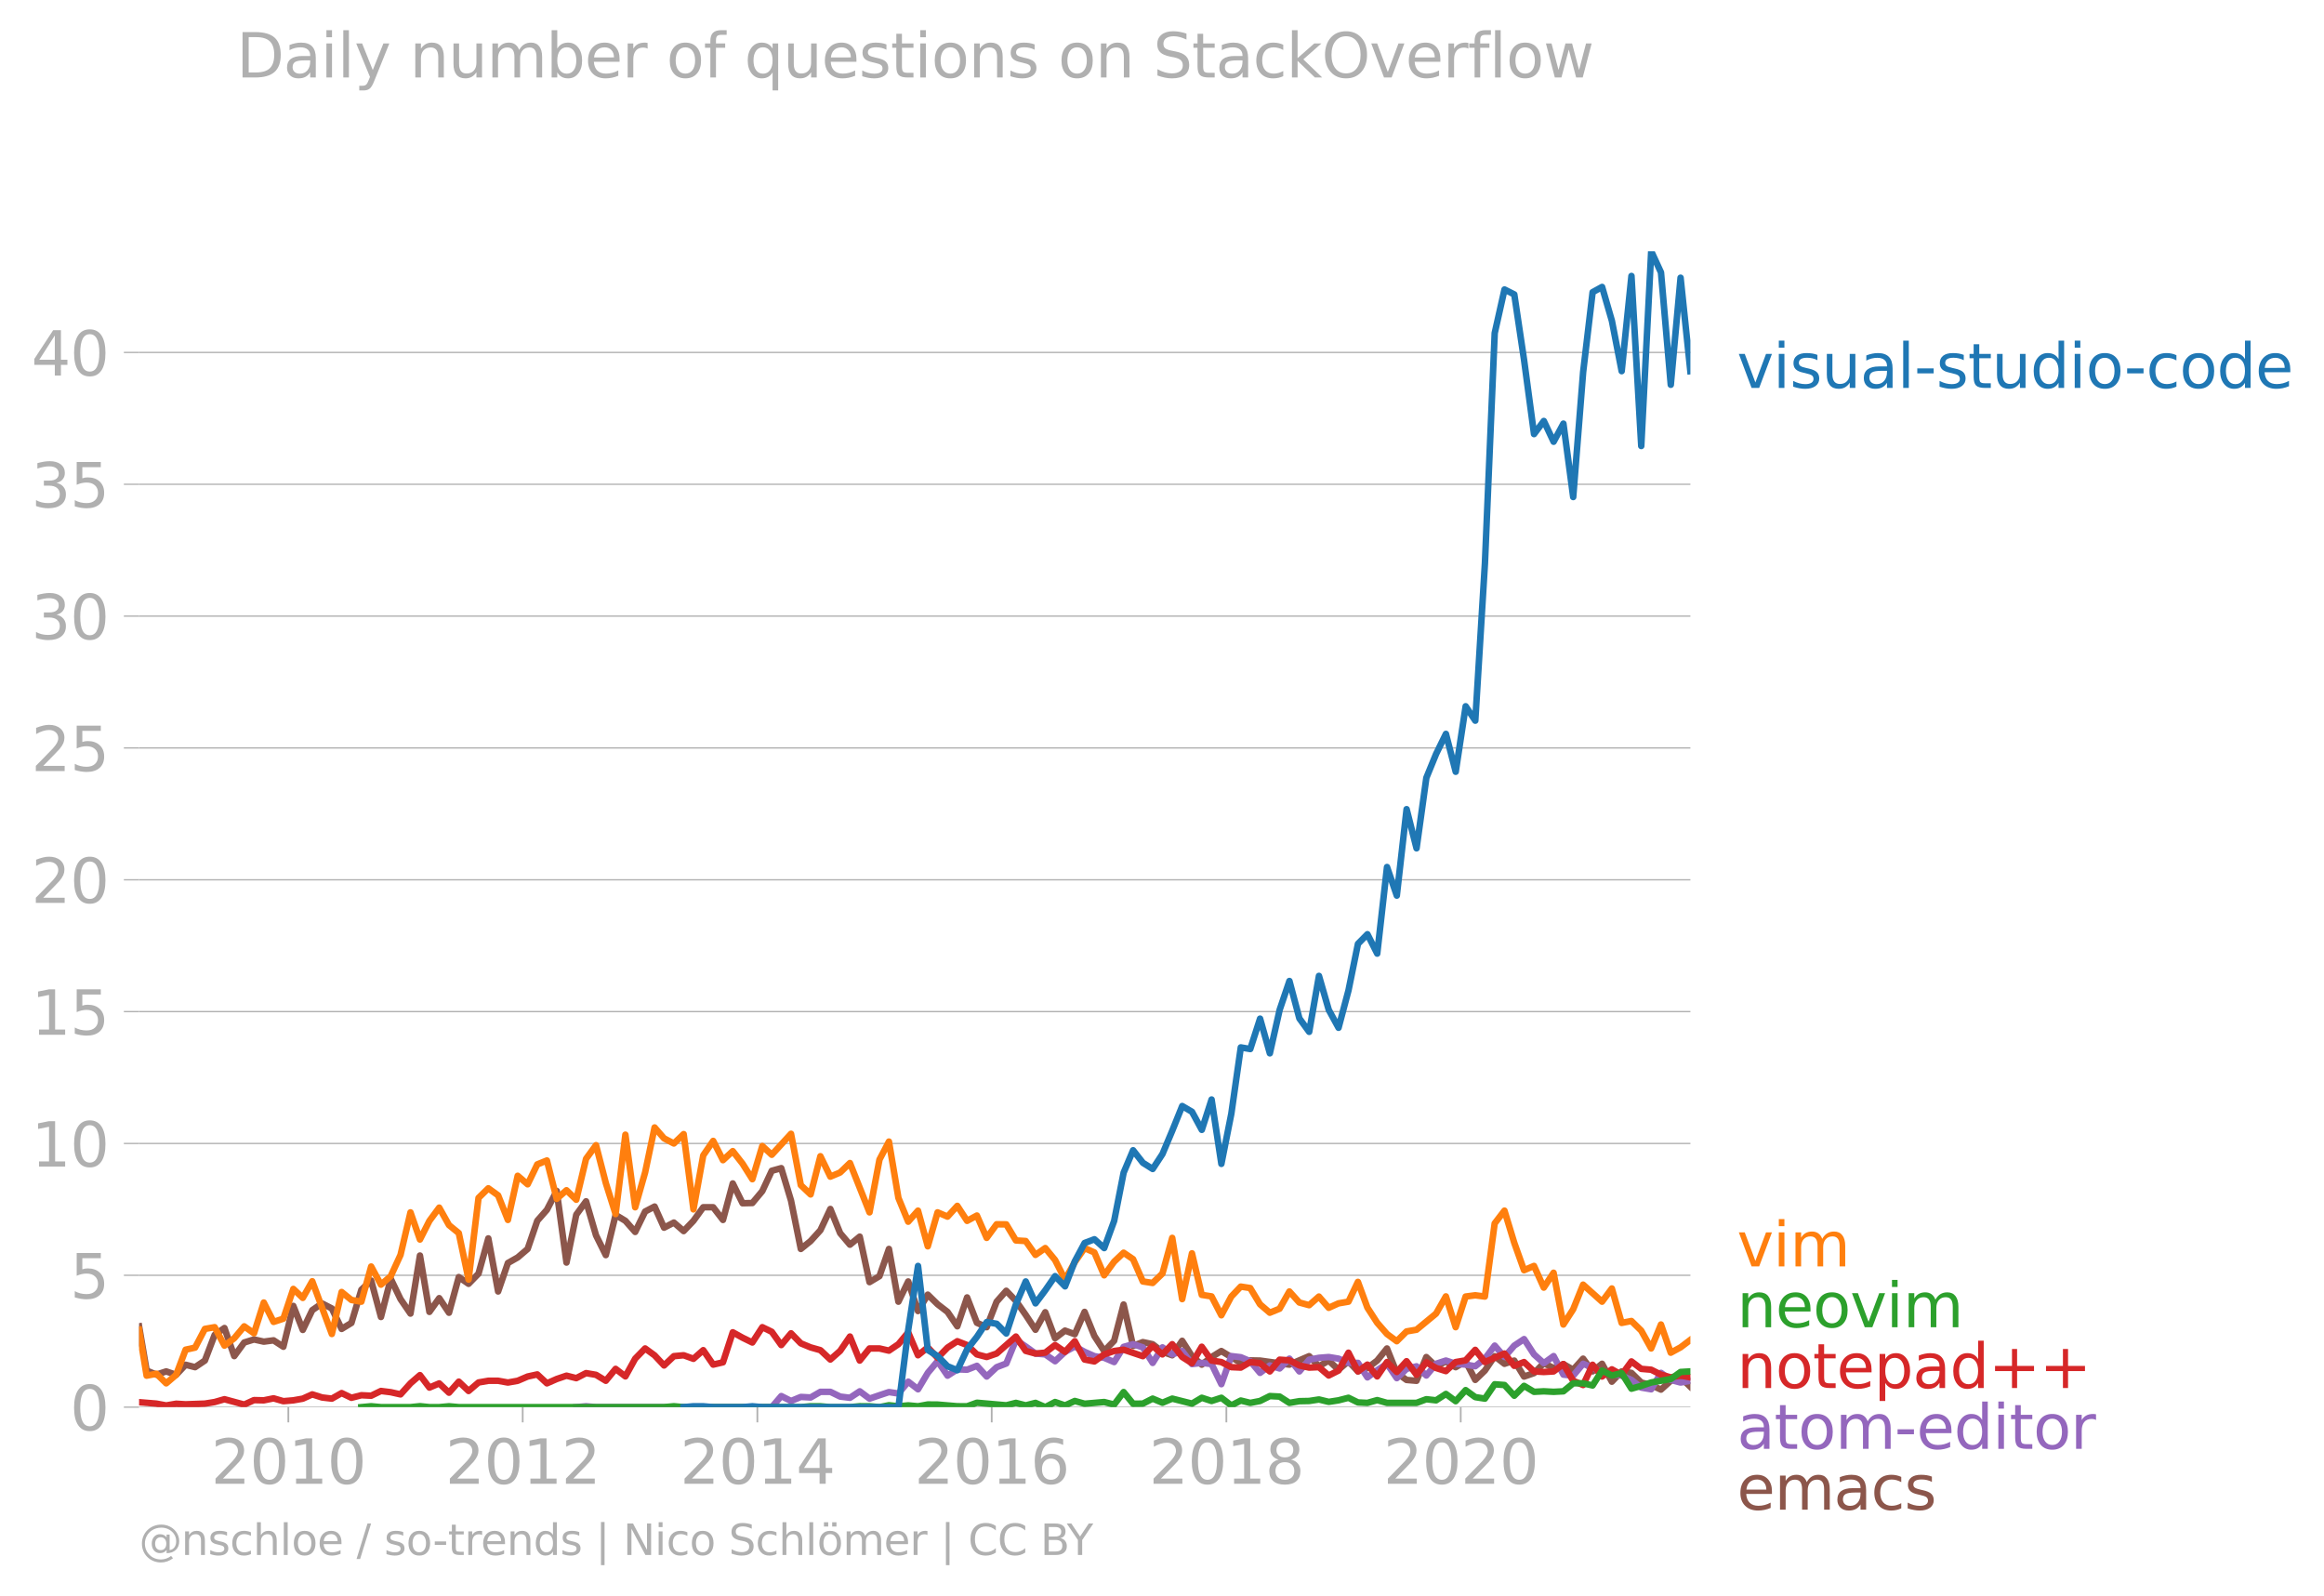 <svg xmlns:xlink="http://www.w3.org/1999/xlink" width="713.316" height="489.969" viewBox="0 0 534.987 367.477" xmlns="http://www.w3.org/2000/svg"><defs><style>*{stroke-linejoin:round;stroke-linecap:butt}</style></defs><g id="figure_1"><path d="M0 367.477h534.987V0H0v367.477z" style="fill:none" id="patch_1"/><g id="axes_1"><path d="M32.015 323.95h357.12V57.838H32.015V323.95z" style="fill:none" id="patch_2"/><g id="matplotlib.axis_1"><g id="xtick_1"><g id="line2d_1"><defs><path id="mbfe855dbad" d="M0 0v3.5" style="stroke:#b0b0b0;stroke-width:.4"/></defs><use xlink:href="#mbfe855dbad" x="66.378" y="323.95" style="fill:#b0b0b0;stroke:#b0b0b0;stroke-width:.4"/></g><g style="fill:#b0b0b0" transform="matrix(.14 0 0 -.14 48.563 341.588)" id="text_1"><defs><path id="DejaVuSans-32" d="M1228 531h2203V0H469v531q359 372 979 998 621 627 780 809 303 340 423 576 121 236 121 464 0 372-261 606-261 235-680 235-297 0-627-103-329-103-704-313v638q381 153 712 231 332 78 607 78 725 0 1156-363 431-362 431-968 0-288-108-546-107-257-392-607-78-91-497-524-418-433-1181-1211z" transform="scale(.016)"/><path id="DejaVuSans-30" d="M2034 4250q-487 0-733-480-245-479-245-1442 0-959 245-1439 246-480 733-480 491 0 736 480 246 480 246 1439 0 963-246 1442-245 480-736 480zm0 500q785 0 1199-621 414-620 414-1801 0-1178-414-1799Q2819-91 2034-91q-784 0-1198 620-414 621-414 1799 0 1181 414 1801 414 621 1198 621z" transform="scale(.016)"/><path id="DejaVuSans-31" d="M794 531h1031v3560L703 3866v575l1116 225h631V531h1031V0H794v531z" transform="scale(.016)"/></defs><use xlink:href="#DejaVuSans-32"/><use xlink:href="#DejaVuSans-30" x="63.623"/><use xlink:href="#DejaVuSans-31" x="127.246"/><use xlink:href="#DejaVuSans-30" x="190.869"/></g></g><g id="xtick_2"><use xlink:href="#mbfe855dbad" x="120.325" y="323.95" style="fill:#b0b0b0;stroke:#b0b0b0;stroke-width:.4" id="line2d_2"/><g style="fill:#b0b0b0" transform="matrix(.14 0 0 -.14 102.51 341.588)" id="text_2"><use xlink:href="#DejaVuSans-32"/><use xlink:href="#DejaVuSans-30" x="63.623"/><use xlink:href="#DejaVuSans-31" x="127.246"/><use xlink:href="#DejaVuSans-32" x="190.869"/></g></g><g id="xtick_3"><use xlink:href="#mbfe855dbad" x="174.346" y="323.95" style="fill:#b0b0b0;stroke:#b0b0b0;stroke-width:.4" id="line2d_3"/><g style="fill:#b0b0b0" transform="matrix(.14 0 0 -.14 156.53 341.588)" id="text_3"><defs><path id="DejaVuSans-34" d="M2419 4116 825 1625h1594v2491zm-166 550h794V1625h666v-525h-666V0h-628v1100H313v609l1940 2957z" transform="scale(.016)"/></defs><use xlink:href="#DejaVuSans-32"/><use xlink:href="#DejaVuSans-30" x="63.623"/><use xlink:href="#DejaVuSans-31" x="127.246"/><use xlink:href="#DejaVuSans-34" x="190.869"/></g></g><g id="xtick_4"><use xlink:href="#mbfe855dbad" x="228.292" y="323.95" style="fill:#b0b0b0;stroke:#b0b0b0;stroke-width:.4" id="line2d_4"/><g style="fill:#b0b0b0" transform="matrix(.14 0 0 -.14 210.477 341.588)" id="text_4"><defs><path id="DejaVuSans-36" d="M2113 2584q-425 0-674-291-248-290-248-796 0-503 248-796 249-292 674-292t673 292q248 293 248 796 0 506-248 796-248 291-673 291zm1253 1979v-575q-238 112-480 171-242 60-480 60-625 0-955-422-329-422-376-1275 184 272 462 417 279 145 613 145 703 0 1111-427 408-426 408-1160 0-719-425-1154Q2819-91 2113-91q-810 0-1238 620-428 621-428 1799 0 1106 525 1764t1409 658q238 0 480-47t505-140z" transform="scale(.016)"/></defs><use xlink:href="#DejaVuSans-32"/><use xlink:href="#DejaVuSans-30" x="63.623"/><use xlink:href="#DejaVuSans-31" x="127.246"/><use xlink:href="#DejaVuSans-36" x="190.869"/></g></g><g id="xtick_5"><use xlink:href="#mbfe855dbad" x="282.313" y="323.95" style="fill:#b0b0b0;stroke:#b0b0b0;stroke-width:.4" id="line2d_5"/><g style="fill:#b0b0b0" transform="matrix(.14 0 0 -.14 264.498 341.588)" id="text_5"><defs><path id="DejaVuSans-38" d="M2034 2216q-450 0-708-241-257-241-257-662 0-422 257-663 258-241 708-241t709 242q260 243 260 662 0 421-258 662-257 241-711 241zm-631 268q-406 100-633 378-226 279-226 679 0 559 398 884 399 325 1092 325 697 0 1094-325t397-884q0-400-227-679-226-278-629-378 456-106 710-416 255-309 255-755 0-679-414-1042Q2806-91 2034-91q-771 0-1186 362-414 363-414 1042 0 446 256 755 257 310 713 416zm-231 997q0-362 226-565 227-203 636-203 407 0 636 203 230 203 230 565 0 363-230 566-229 203-636 203-409 0-636-203-226-203-226-566z" transform="scale(.016)"/></defs><use xlink:href="#DejaVuSans-32"/><use xlink:href="#DejaVuSans-30" x="63.623"/><use xlink:href="#DejaVuSans-31" x="127.246"/><use xlink:href="#DejaVuSans-38" x="190.869"/></g></g><g id="xtick_6"><use xlink:href="#mbfe855dbad" x="336.26" y="323.95" style="fill:#b0b0b0;stroke:#b0b0b0;stroke-width:.4" id="line2d_6"/><g style="fill:#b0b0b0" transform="matrix(.14 0 0 -.14 318.445 341.588)" id="text_6"><use xlink:href="#DejaVuSans-32"/><use xlink:href="#DejaVuSans-30" x="63.623"/><use xlink:href="#DejaVuSans-32" x="127.246"/><use xlink:href="#DejaVuSans-30" x="190.869"/></g></g></g><g id="matplotlib.axis_2"><g id="ytick_1"><path d="M32.015 323.95h357.12" clip-path="url(#p78118df58e)" style="fill:none;stroke:#b0b0b0;stroke-width:.3;stroke-linecap:square" id="line2d_7"/><g id="line2d_8"><defs><path id="m56c7a5911e" d="M0 0h-3.5" style="stroke:#b0b0b0;stroke-width:.3"/></defs><use xlink:href="#m56c7a5911e" x="32.015" y="323.95" style="fill:#b0b0b0;stroke:#b0b0b0;stroke-width:.3"/></g><use xlink:href="#DejaVuSans-30" style="fill:#b0b0b0" transform="matrix(.14 0 0 -.14 16.108 329.269)" id="text_7"/></g><g id="ytick_2"><path d="M32.015 293.599h357.12" clip-path="url(#p78118df58e)" style="fill:none;stroke:#b0b0b0;stroke-width:.3;stroke-linecap:square" id="line2d_9"/><use xlink:href="#m56c7a5911e" x="32.015" y="293.599" style="fill:#b0b0b0;stroke:#b0b0b0;stroke-width:.3" id="line2d_10"/><g style="fill:#b0b0b0" transform="matrix(.14 0 0 -.14 16.108 298.917)" id="text_8"><defs><path id="DejaVuSans-35" d="M691 4666h2478v-532H1269V2991q137 47 274 70 138 23 276 23 781 0 1237-428 457-428 457-1159 0-753-469-1171Q2575-91 1722-91q-294 0-599 50Q819 9 494 109v635q281-153 581-228t634-75q541 0 856 284 316 284 316 772 0 487-316 771-315 285-856 285-253 0-505-56-251-56-513-175v2344z" transform="scale(.016)"/></defs><use xlink:href="#DejaVuSans-35"/></g></g><g id="ytick_3"><path d="M32.015 263.247h357.12" clip-path="url(#p78118df58e)" style="fill:none;stroke:#b0b0b0;stroke-width:.3;stroke-linecap:square" id="line2d_11"/><use xlink:href="#m56c7a5911e" x="32.015" y="263.247" style="fill:#b0b0b0;stroke:#b0b0b0;stroke-width:.3" id="line2d_12"/><g style="fill:#b0b0b0" transform="matrix(.14 0 0 -.14 7.2 268.566)" id="text_9"><use xlink:href="#DejaVuSans-31"/><use xlink:href="#DejaVuSans-30" x="63.623"/></g></g><g id="ytick_4"><path d="M32.015 232.896h357.12" clip-path="url(#p78118df58e)" style="fill:none;stroke:#b0b0b0;stroke-width:.3;stroke-linecap:square" id="line2d_13"/><use xlink:href="#m56c7a5911e" x="32.015" y="232.896" style="fill:#b0b0b0;stroke:#b0b0b0;stroke-width:.3" id="line2d_14"/><g style="fill:#b0b0b0" transform="matrix(.14 0 0 -.14 7.2 238.215)" id="text_10"><use xlink:href="#DejaVuSans-31"/><use xlink:href="#DejaVuSans-35" x="63.623"/></g></g><g id="ytick_5"><path d="M32.015 202.545h357.12" clip-path="url(#p78118df58e)" style="fill:none;stroke:#b0b0b0;stroke-width:.3;stroke-linecap:square" id="line2d_15"/><use xlink:href="#m56c7a5911e" x="32.015" y="202.545" style="fill:#b0b0b0;stroke:#b0b0b0;stroke-width:.3" id="line2d_16"/><g style="fill:#b0b0b0" transform="matrix(.14 0 0 -.14 7.2 207.864)" id="text_11"><use xlink:href="#DejaVuSans-32"/><use xlink:href="#DejaVuSans-30" x="63.623"/></g></g><g id="ytick_6"><path d="M32.015 172.194h357.12" clip-path="url(#p78118df58e)" style="fill:none;stroke:#b0b0b0;stroke-width:.3;stroke-linecap:square" id="line2d_17"/><use xlink:href="#m56c7a5911e" x="32.015" y="172.194" style="fill:#b0b0b0;stroke:#b0b0b0;stroke-width:.3" id="line2d_18"/><g style="fill:#b0b0b0" transform="matrix(.14 0 0 -.14 7.2 177.512)" id="text_12"><use xlink:href="#DejaVuSans-32"/><use xlink:href="#DejaVuSans-35" x="63.623"/></g></g><g id="ytick_7"><path d="M32.015 141.842h357.12" clip-path="url(#p78118df58e)" style="fill:none;stroke:#b0b0b0;stroke-width:.3;stroke-linecap:square" id="line2d_19"/><use xlink:href="#m56c7a5911e" x="32.015" y="141.842" style="fill:#b0b0b0;stroke:#b0b0b0;stroke-width:.3" id="line2d_20"/><g style="fill:#b0b0b0" transform="matrix(.14 0 0 -.14 7.2 147.161)" id="text_13"><defs><path id="DejaVuSans-33" d="M2597 2516q453-97 707-404 255-306 255-756 0-690-475-1069Q2609-91 1734-91q-293 0-604 58T488 141v609q262-153 574-231 313-78 654-78 593 0 904 234t311 681q0 413-289 645-289 233-804 233h-544v519h569q465 0 712 186t247 536q0 359-255 551-254 193-729 193-260 0-557-57-297-56-653-174v562q360 100 674 150t592 50q719 0 1137-327 419-326 419-882 0-388-222-655t-631-370z" transform="scale(.016)"/></defs><use xlink:href="#DejaVuSans-33"/><use xlink:href="#DejaVuSans-30" x="63.623"/></g></g><g id="ytick_8"><path d="M32.015 111.491h357.12" clip-path="url(#p78118df58e)" style="fill:none;stroke:#b0b0b0;stroke-width:.3;stroke-linecap:square" id="line2d_21"/><use xlink:href="#m56c7a5911e" x="32.015" y="111.491" style="fill:#b0b0b0;stroke:#b0b0b0;stroke-width:.3" id="line2d_22"/><g style="fill:#b0b0b0" transform="matrix(.14 0 0 -.14 7.2 116.81)" id="text_14"><use xlink:href="#DejaVuSans-33"/><use xlink:href="#DejaVuSans-35" x="63.623"/></g></g><g id="ytick_9"><path d="M32.015 81.14h357.12" clip-path="url(#p78118df58e)" style="fill:none;stroke:#b0b0b0;stroke-width:.3;stroke-linecap:square" id="line2d_23"/><use xlink:href="#m56c7a5911e" x="32.015" y="81.14" style="fill:#b0b0b0;stroke:#b0b0b0;stroke-width:.3" id="line2d_24"/><g style="fill:#b0b0b0" transform="matrix(.14 0 0 -.14 7.2 86.459)" id="text_15"><use xlink:href="#DejaVuSans-34"/><use xlink:href="#DejaVuSans-30" x="63.623"/></g></g></g><path d="m32.015 305.36 1.737 10.17 2.254.933 2.254-.737 2.29.783 2.18-2.315 2.18.553 2.254-1.521 2.254-5.92 2.254-1.567 2.254 6.462 2.291-3.133 2.254-.698 2.254.502 2.254-.3 2.254 1.475 2.29-9.4 2.18 5.526 2.18-4.546 2.255-1.554 2.254 1.162 2.254 4.706 2.254-1.377 2.29-7.637 2.254-2.114 2.254 8.38 2.254-8.785 2.254 4.673 2.291 3.33 2.18-13.365 2.18 12.973 2.254-3.16 2.254 3.355 2.254-8.21 2.254 1.553 2.29-2.35 2.255-8.107 2.254 12.219 2.254-6.553 2.254-1.28 2.29-1.958 2.218-6.489 2.216-2.518 2.254-4.347 2.254 16.487 2.254-11.024 2.254-3.074 2.291 7.832 2.254 4.55 2.254-9.25 2.254 1.358 2.254 2.559 2.29-4.7 2.18-1.14 2.18 4.86 2.255-1.174 2.254 1.958 2.254-2.363 2.254-3.12h2.29l2.254 2.918 2.254-8.4 2.254 4.556 2.254-.053 2.291-2.741 2.18-4.679 2.18-.608 2.254 7.474 2.254 11.128 2.254-1.82 2.254-2.488 2.29-4.895 2.255 5.561 2.254 2.663 2.254-1.853 2.254 10.47 2.29-1.372 2.18-6.266 2.18 12.14 2.255-4.653 2.253 6.808 2.254-3.773 2.254 2.206 2.291 1.763 2.254 3.315 2.254-6.644 2.254 5.835 2.254 1.018 2.29-5.874 2.218-2.512 2.217 2.316 2.254 3.23 2.254 3.428 2.254-4.034 2.254 5.992 2.29-1.762 2.254.828 2.254-5.136 2.254 5.541 2.254 3.466 2.291-2.35 2.18-8.357 2.18 9.532 2.254-.874 2.254.483 2.254 1.742 2.254.803 2.29-3.329 2.255 3.538 2.254 1.945 2.254-1.743 2.254-1.39 4.47 2.734 2.18-.58 2.255.046 6.761.933 4.545-1.945 2.254 2.337 2.254-1.325 2.254 2.108 2.29-1.958 2.18 2.336 2.181-.77 2.254-1.716 2.254-2.787 2.254 5.62 2.254 1.625 2.29.196 2.255-5.464 2.253 2.135 2.254-1.123 2.254 1.319 2.291-1.371 2.217 4.294 2.217-2.14 2.254-3.316 2.254 1.75 2.254-.738 2.254 3.674 2.29-.783 2.255-2.284 2.254 1.11 2.254-.908 2.254 1.299 2.29-2.546 2.18 2.924 2.18-1.749 2.255 4.119 2.253-2.356 2.254.332 2.254 2.213 2.291.588 2.254 1.044 2.254-2.023 2.254-.81 2.254 2.18h0" clip-path="url(#p78118df58e)" style="fill:none;stroke:#8c564b;stroke-width:1.5;stroke-linecap:square" id="line2d_25"/><path d="m132.666 323.95 2.254-.196 2.291.196h40.46l2.18-2.546 2.254 1.13 2.254-.934 2.254.124 2.254-1.299h2.29l2.255 1.097 2.254.274 2.254-1.488 2.254 1.684 2.29-.784 2.18-.727 2.18.336 2.255-2.735 2.253 1.756 2.254-3.78 2.254-2.682 2.291 3.329 2.254-1.456 2.254.085 2.254-.894 2.254 2.46 2.29-2.153 2.218-.845 2.217-5.422 2.254 1.508 2.254 1.625 2.254.196 2.254 1.567 2.29-2.154 2.254-1.234 2.254 1.234 2.254.992 2.254.379 2.291.979 2.18-3.497 2.18-.615 2.254.73 2.254 3.577 2.254-3.576 2.254 1.618 2.29-.783 2.255 3.01 2.254-.269 2.254.268 2.254 4.628 2.29-6.462 2.18.259 2.18.916 2.255 2.682 2.253-1.703 2.254.692 2.254-2.259 2.291 2.938 2.254-2.703 2.254-.43 2.254-.177 2.254.372 2.29.98 2.18-.008 2.181 3.336 2.254-1.645 2.254-1.488 2.254 3.31 2.254-2.135 2.29-.587 2.255 2.115 2.253-2.703 2.254-.737 2.254.737 2.291.196 2.217.371 2.217-1.742 2.254-3.002 2.254 2.61 2.254-2.61 2.254-1.501 2.29 3.524 2.255 2.024 2.254-1.632 2.254 4.262 2.254.242 2.29-2.742 2.18.881 2.18 1.273 2.255.144 2.253.444 2.254.972 2.254 1.77 2.291.39 2.254-3.779 2.254 1.626 2.254.6 2.254-.404" clip-path="url(#p78118df58e)" style="fill:none;stroke:#9467bd;stroke-width:1.5;stroke-linecap:square" id="line2d_26"/><path d="m32.015 322.812 3.99.328 2.255.418 2.29-.391 2.18.132 4.434-.159 2.254-.365 2.254-.646 4.545 1.233 2.254-1.03 2.254.051 2.254-.457 2.254.653 2.29-.196 2.18-.384 2.18-.986 2.255.711 2.254.268 2.254-1.28 2.254 1.084 2.29-.588 2.254.111 2.254-1.09 2.254.281 2.254.503 2.291-2.546 2.18-1.888 2.18 2.867 2.254-.96 2.254 2.135 2.254-2.54 2.254 2.148 2.29-1.958 2.255-.391h2.254l2.254.404 2.254-.404 2.29-.98 2.218-.486 2.216 2.053 2.254-.992 2.254-.77 2.254.568 2.254-1.156 2.291.392 2.254 1.37 2.254-2.74 2.254 1.729 2.254-4.08 2.29-2.35 2.18 1.588 2.18 2.329 2.255-2.141 2.254-.209 2.254.816 2.254-1.99 2.29 3.328 2.254-.529 2.254-6.912 2.254 1.247 2.254 1.103 2.291-3.525 2.18 1.063 2.18 3.05 2.254-2.703 2.254 2.31 2.254.928 2.254.64 2.29 2.153 2.255-1.984 2.254-3.303 2.254 5.529 2.254-2.787h2.29l2.18.503 2.18-1.482 2.255-2.71 2.253 5.255 2.254-1.814 2.254 2.402 2.291-2.35 2.254-1.469 2.254.881 2.254 2.154 2.254.588 2.29-.784 4.435-3.916 2.254 3.303 2.254.613 2.254-.208 2.254-1.75 2.29 1.567 2.254-2.448 2.254 4.21 2.254.444 2.254-1.619 2.291-.783 2.18-.3 4.434 1.488 2.254-2.363 2.254 1.958 2.254-2.35 2.29 2.938 2.255 1.436 2.254-3.786 2.254 3.179 2.254.346 2.29 1.175 2.18.097 2.18-1.272 2.255.26 2.253 1.894 2.254-2.703 2.254.157 2.291 1.175 2.254.49 2.254-.098 2.254 1.919 2.254-1.136 2.29-4.112 2.18 4.294 2.181-1.553 2.254 2.709 2.254-3.296 2.254 2.284 2.254-2.48 2.29 3.133 2.255-2.879 2.253 1.312 2.254.712 2.254-2.082 2.291-.392 2.217-2.417 2.217 2.809 4.508-1.959 2.254 2.827 2.254-.868 2.29 2.154 2.255.13 2.254-.13 2.254-1.69 2.254 3.844 2.29.979 2.18-4.665 2.18 2.706 2.255-1.65 2.253 1.259 2.254-3.081 2.254 1.71 2.291.196 2.254 1.13 2.254.632 2.254-.43 2.254.43h0" clip-path="url(#p78118df58e)" style="fill:none;stroke:#d62728;stroke-width:1.5;stroke-linecap:square" id="line2d_27"/><g style="fill:#1f77b4" transform="matrix(.14 0 0 -.14 399.849 89.31)" id="text_16"><defs><path id="DejaVuSans-76" d="M191 3500h609L1894 563l1094 2937h609L2284 0h-781L191 3500z" transform="scale(.016)"/><path id="DejaVuSans-69" d="M603 3500h575V0H603v3500zm0 1363h575v-729H603v729z" transform="scale(.016)"/><path id="DejaVuSans-73" d="M2834 3397v-544q-243 125-506 187-262 63-544 63-428 0-642-131t-214-394q0-200 153-314t616-217l197-44q612-131 870-370t258-667q0-488-386-773Q2250-91 1575-91q-281 0-586 55T347 128v594q319-166 628-249 309-82 613-82 406 0 624 139 219 139 219 392 0 234-158 359-157 125-692 241l-200 47q-534 112-772 345-237 233-237 639 0 494 350 762 350 269 994 269 318 0 599-47 282-46 519-140z" transform="scale(.016)"/><path id="DejaVuSans-75" d="M544 1381v2119h575V1403q0-497 193-746 194-248 582-248 465 0 735 297 271 297 271 810v1984h575V0h-575v538q-209-319-486-474-276-155-642-155-603 0-916 375-312 375-312 1097zm1447 2203z" transform="scale(.016)"/><path id="DejaVuSans-61" d="M2194 1759q-697 0-966-159t-269-544q0-306 202-486 202-179 548-179 479 0 768 339t289 901v128h-572zm1147 238V0h-575v531q-197-318-491-470T1556-91q-537 0-855 302-317 302-317 808 0 590 395 890 396 300 1180 300h807v57q0 397-261 614t-733 217q-300 0-585-72-284-72-546-216v532q315 122 612 182 297 61 578 61 760 0 1135-394 375-393 375-1193z" transform="scale(.016)"/><path id="DejaVuSans-6c" d="M603 4863h575V0H603v4863z" transform="scale(.016)"/><path id="DejaVuSans-2d" d="M313 2009h1684v-512H313v512z" transform="scale(.016)"/><path id="DejaVuSans-74" d="M1172 4494v-994h1184v-447H1172V1153q0-428 117-550t477-122h590V0h-590q-666 0-919 248-253 249-253 905v1900H172v447h422v994h578z" transform="scale(.016)"/><path id="DejaVuSans-64" d="M2906 2969v1894h575V0h-575v525q-181-312-458-464-276-152-664-152-634 0-1033 506-398 507-398 1332t398 1331q399 506 1033 506 388 0 664-152 277-151 458-463zM947 1747q0-634 261-995t717-361q456 0 718 361 263 361 263 995t-263 995q-262 361-718 361t-717-361q-261-361-261-995z" transform="scale(.016)"/><path id="DejaVuSans-6f" d="M1959 3097q-462 0-731-361t-269-989q0-628 267-989 268-361 733-361 460 0 728 362 269 363 269 988 0 622-269 986-268 364-728 364zm0 487q750 0 1178-488 429-487 429-1349 0-859-429-1349Q2709-91 1959-91q-753 0-1180 489-426 490-426 1349 0 862 426 1349 427 488 1180 488z" transform="scale(.016)"/><path id="DejaVuSans-63" d="M3122 3366v-538q-244 135-489 202t-495 67q-560 0-870-355-309-354-309-995t309-996q310-354 870-354 250 0 495 67t489 202V134Q2881 22 2623-34q-257-57-548-57-791 0-1257 497-465 497-465 1341 0 856 470 1346 471 491 1290 491 265 0 518-55 253-54 491-163z" transform="scale(.016)"/><path id="DejaVuSans-65" d="M3597 1894v-281H953q38-594 358-905t892-311q331 0 642 81t618 244V178Q3153 47 2828-22t-659-69q-838 0-1327 487-489 488-489 1320 0 859 464 1363 464 505 1252 505 706 0 1117-455 411-454 411-1235zm-575 169q-6 471-264 752-258 282-683 282-481 0-770-272t-333-766l2050 4z" transform="scale(.016)"/></defs><use xlink:href="#DejaVuSans-76"/><use xlink:href="#DejaVuSans-69" x="59.18"/><use xlink:href="#DejaVuSans-73" x="86.963"/><use xlink:href="#DejaVuSans-75" x="139.063"/><use xlink:href="#DejaVuSans-61" x="202.441"/><use xlink:href="#DejaVuSans-6c" x="263.721"/><use xlink:href="#DejaVuSans-2d" x="291.504"/><use xlink:href="#DejaVuSans-73" x="327.588"/><use xlink:href="#DejaVuSans-74" x="379.688"/><use xlink:href="#DejaVuSans-75" x="418.896"/><use xlink:href="#DejaVuSans-64" x="482.275"/><use xlink:href="#DejaVuSans-69" x="545.752"/><use xlink:href="#DejaVuSans-6f" x="573.535"/><use xlink:href="#DejaVuSans-2d" x="636.592"/><use xlink:href="#DejaVuSans-63" x="672.676"/><use xlink:href="#DejaVuSans-6f" x="727.656"/><use xlink:href="#DejaVuSans-64" x="788.838"/><use xlink:href="#DejaVuSans-65" x="852.314"/></g><g style="fill:#ff7f0e" transform="matrix(.14 0 0 -.14 399.849 291.55)" id="text_17"><defs><path id="DejaVuSans-6d" d="M3328 2828q216 388 516 572t706 184q547 0 844-383 297-382 297-1088V0h-578v2094q0 503-179 746-178 244-543 244-447 0-707-297-259-296-259-809V0h-578v2094q0 506-178 748t-550 242q-441 0-701-298-259-298-259-808V0H581v3500h578v-544q197 322 472 475t653 153q382 0 649-194 267-193 395-562z" transform="scale(.016)"/></defs><use xlink:href="#DejaVuSans-76"/><use xlink:href="#DejaVuSans-69" x="59.18"/><use xlink:href="#DejaVuSans-6d" x="86.963"/></g><g style="fill:#2ca02c" transform="matrix(.14 0 0 -.14 399.849 305.55)" id="text_18"><defs><path id="DejaVuSans-6e" d="M3513 2113V0h-575v2094q0 497-194 743-194 247-581 247-466 0-735-297-269-296-269-809V0H581v3500h578v-544q207 316 486 472 280 156 646 156 603 0 912-373 310-373 310-1098z" transform="scale(.016)"/></defs><use xlink:href="#DejaVuSans-6e"/><use xlink:href="#DejaVuSans-65" x="63.379"/><use xlink:href="#DejaVuSans-6f" x="124.902"/><use xlink:href="#DejaVuSans-76" x="186.084"/><use xlink:href="#DejaVuSans-69" x="245.264"/><use xlink:href="#DejaVuSans-6d" x="273.047"/></g><g style="fill:#d62728" transform="matrix(.14 0 0 -.14 399.849 319.55)" id="text_19"><defs><path id="DejaVuSans-70" d="M1159 525v-1856H581v4831h578v-531q182 312 458 463 277 152 661 152 638 0 1036-506 399-506 399-1331T3314 415Q2916-91 2278-91q-384 0-661 152-276 152-458 464zm1957 1222q0 634-261 995t-717 361q-457 0-718-361t-261-995q0-634 261-995t718-361q456 0 717 361t261 995z" transform="scale(.016)"/><path id="DejaVuSans-2b" d="M2944 4013V2272h1740v-531H2944V0h-525v1741H678v531h1741v1741h525z" transform="scale(.016)"/></defs><use xlink:href="#DejaVuSans-6e"/><use xlink:href="#DejaVuSans-6f" x="63.379"/><use xlink:href="#DejaVuSans-74" x="124.561"/><use xlink:href="#DejaVuSans-65" x="163.77"/><use xlink:href="#DejaVuSans-70" x="225.293"/><use xlink:href="#DejaVuSans-61" x="288.77"/><use xlink:href="#DejaVuSans-64" x="350.049"/><use xlink:href="#DejaVuSans-2b" x="413.525"/><use xlink:href="#DejaVuSans-2b" x="497.314"/></g><g style="fill:#9467bd" transform="matrix(.14 0 0 -.14 399.849 333.55)" id="text_20"><defs><path id="DejaVuSans-72" d="M2631 2963q-97 56-211 82-114 27-251 27-488 0-749-317t-261-911V0H581v3500h578v-544q182 319 472 473 291 155 707 155 59 0 131-8 72-7 159-23l3-590z" transform="scale(.016)"/></defs><use xlink:href="#DejaVuSans-61"/><use xlink:href="#DejaVuSans-74" x="61.279"/><use xlink:href="#DejaVuSans-6f" x="100.488"/><use xlink:href="#DejaVuSans-6d" x="161.67"/><use xlink:href="#DejaVuSans-2d" x="259.082"/><use xlink:href="#DejaVuSans-65" x="295.166"/><use xlink:href="#DejaVuSans-64" x="356.689"/><use xlink:href="#DejaVuSans-69" x="420.166"/><use xlink:href="#DejaVuSans-74" x="447.949"/><use xlink:href="#DejaVuSans-6f" x="487.158"/><use xlink:href="#DejaVuSans-72" x="548.34"/></g><g style="fill:#8c564b" transform="matrix(.14 0 0 -.14 399.849 347.55)" id="text_21"><use xlink:href="#DejaVuSans-65"/><use xlink:href="#DejaVuSans-6d" x="61.523"/><use xlink:href="#DejaVuSans-61" x="158.936"/><use xlink:href="#DejaVuSans-63" x="220.215"/><use xlink:href="#DejaVuSans-73" x="275.195"/></g><g style="fill:#b0b0b0" transform="matrix(.097 0 0 -.097 32.015 357.986)" id="text_22"><defs><path id="DejaVuSans-40" d="M2381 1678q0-447 222-702 222-254 610-254 384 0 604 256 221 256 221 700 0 438-225 695-225 258-607 258-378 0-602-256-223-256-223-697zm1703-934q-187-241-429-355t-564-114q-538 0-874 389t-336 1014q0 625 337 1015 338 391 873 391 322 0 565-117 244-117 428-354v409h447V722q457 69 714 417 258 349 258 902 0 334-99 628-98 294-298 544-325 409-792 626t-1017 217q-384 0-738-102-353-101-653-301-490-319-767-836-276-517-276-1120 0-497 179-932 180-434 521-765 328-325 759-495 431-171 922-171 403 0 792 136t714 389l281-347q-390-303-851-464t-936-161q-578 0-1091 205-512 205-912 595Q841 78 631 592q-209 514-209 1105 0 569 212 1084 213 516 607 907 403 396 931 607t1119 211q662 0 1229-272 568-271 952-771 234-307 357-666 124-359 124-744 0-822-497-1297T4084 263v481z" transform="scale(.016)"/><path id="DejaVuSans-68" d="M3513 2113V0h-575v2094q0 497-194 743-194 247-581 247-466 0-735-297-269-296-269-809V0H581v4863h578V2956q207 316 486 472 280 156 646 156 603 0 912-373 310-373 310-1098z" transform="scale(.016)"/><path id="DejaVuSans-2f" d="M1625 4666h531L531-594H0l1625 5260z" transform="scale(.016)"/><path id="DejaVuSans-7c" d="M1344 4891v-6400H813v6400h531z" transform="scale(.016)"/><path id="DejaVuSans-4e" d="M628 4666h850L3547 763v3903h612V0h-850L1241 3903V0H628v4666z" transform="scale(.016)"/><path id="DejaVuSans-53" d="M3425 4513v-616q-359 172-678 256-319 85-616 85-515 0-795-200t-280-569q0-310 186-468 186-157 705-254l381-78q706-135 1042-474t336-907q0-679-455-1029Q2797-91 1919-91q-331 0-705 75-373 75-773 222v650q384-215 753-325 369-109 725-109 540 0 834 212 294 213 294 607 0 343-211 537t-692 291l-385 75q-706 140-1022 440-315 300-315 835 0 619 436 975t1201 356q329 0 669-60 341-59 697-177z" transform="scale(.016)"/><path id="DejaVuSans-f6" d="M1959 3097q-462 0-731-361t-269-989q0-628 267-989 268-361 733-361 460 0 728 362 269 363 269 988 0 622-269 986-268 364-728 364zm0 487q750 0 1178-488 429-487 429-1349 0-859-429-1349Q2709-91 1959-91q-753 0-1180 489-426 490-426 1349 0 862 426 1349 427 488 1180 488zm295 1266h634v-631h-634v631zm-1222 0h634v-631h-634v631z" transform="scale(.016)"/><path id="DejaVuSans-43" d="M4122 4306v-665q-319 297-680 443-361 147-767 147-800 0-1225-489t-425-1414q0-922 425-1411t1225-489q406 0 767 147t680 444V359q-331-225-702-338-370-112-782-112-1060 0-1670 648-609 649-609 1771 0 1125 609 1773 610 649 1670 649 418 0 788-111 371-111 696-333z" transform="scale(.016)"/><path id="DejaVuSans-42" d="M1259 2228V519h1013q509 0 754 211 246 211 246 645 0 438-246 645-245 208-754 208H1259zm0 1919V2741h935q462 0 688 173 227 174 227 530 0 353-227 528-226 175-688 175h-935zm-631 519h1613q722 0 1112-300 391-300 391-853 0-429-200-682t-588-315q466-100 724-418 258-317 258-792 0-625-425-966Q3088 0 2303 0H628v4666z" transform="scale(.016)"/><path id="DejaVuSans-59" d="M-13 4666h679l1293-1919 1285 1919h678L2272 2222V0h-634v2222L-13 4666z" transform="scale(.016)"/></defs><use xlink:href="#DejaVuSans-40"/><use xlink:href="#DejaVuSans-6e" x="100"/><use xlink:href="#DejaVuSans-73" x="163.379"/><use xlink:href="#DejaVuSans-63" x="215.479"/><use xlink:href="#DejaVuSans-68" x="270.459"/><use xlink:href="#DejaVuSans-6c" x="333.838"/><use xlink:href="#DejaVuSans-6f" x="361.621"/><use xlink:href="#DejaVuSans-65" x="422.803"/><use xlink:href="#DejaVuSans-20" x="484.326"/><use xlink:href="#DejaVuSans-2f" x="516.113"/><use xlink:href="#DejaVuSans-20" x="549.805"/><use xlink:href="#DejaVuSans-73" x="581.592"/><use xlink:href="#DejaVuSans-6f" x="633.691"/><use xlink:href="#DejaVuSans-2d" x="696.748"/><use xlink:href="#DejaVuSans-74" x="732.832"/><use xlink:href="#DejaVuSans-72" x="772.041"/><use xlink:href="#DejaVuSans-65" x="810.904"/><use xlink:href="#DejaVuSans-6e" x="872.428"/><use xlink:href="#DejaVuSans-64" x="935.807"/><use xlink:href="#DejaVuSans-73" x="999.283"/><use xlink:href="#DejaVuSans-20" x="1051.383"/><use xlink:href="#DejaVuSans-7c" x="1083.17"/><use xlink:href="#DejaVuSans-20" x="1116.861"/><use xlink:href="#DejaVuSans-4e" x="1148.648"/><use xlink:href="#DejaVuSans-69" x="1223.453"/><use xlink:href="#DejaVuSans-63" x="1251.236"/><use xlink:href="#DejaVuSans-6f" x="1306.217"/><use xlink:href="#DejaVuSans-20" x="1367.398"/><use xlink:href="#DejaVuSans-53" x="1399.186"/><use xlink:href="#DejaVuSans-63" x="1462.662"/><use xlink:href="#DejaVuSans-68" x="1517.643"/><use xlink:href="#DejaVuSans-6c" x="1581.021"/><use xlink:href="#DejaVuSans-f6" x="1608.805"/><use xlink:href="#DejaVuSans-6d" x="1669.986"/><use xlink:href="#DejaVuSans-65" x="1767.398"/><use xlink:href="#DejaVuSans-72" x="1828.922"/><use xlink:href="#DejaVuSans-20" x="1870.035"/><use xlink:href="#DejaVuSans-7c" x="1901.822"/><use xlink:href="#DejaVuSans-20" x="1935.514"/><use xlink:href="#DejaVuSans-43" x="1967.301"/><use xlink:href="#DejaVuSans-43" x="2037.125"/><use xlink:href="#DejaVuSans-20" x="2106.949"/><use xlink:href="#DejaVuSans-42" x="2138.736"/><use xlink:href="#DejaVuSans-59" x="2201.84"/></g><g style="fill:#b0b0b0" transform="matrix(.14 0 0 -.14 54.43 17.838)" id="text_23"><defs><path id="DejaVuSans-44" d="M1259 4147V519h763q966 0 1414 437 448 438 448 1382 0 937-448 1373t-1414 436h-763zm-631 519h1297q1356 0 1990-564 635-564 635-1764 0-1207-638-1773Q3275 0 1925 0H628v4666z" transform="scale(.016)"/><path id="DejaVuSans-79" d="M2059-325q-243-625-475-815-231-191-618-191H506v481h338q237 0 368 113 132 112 291 531l103 262L191 3500h609L1894 763l1094 2737h609L2059-325z" transform="scale(.016)"/><path id="DejaVuSans-62" d="M3116 1747q0 634-261 995t-717 361q-457 0-718-361t-261-995q0-634 261-995t718-361q456 0 717 361t261 995zM1159 2969q182 312 458 463 277 152 661 152 638 0 1036-506 399-506 399-1331T3314 415Q2916-91 2278-91q-384 0-661 152-276 152-458 464V0H581v4863h578V2969z" transform="scale(.016)"/><path id="DejaVuSans-66" d="M2375 4863v-479h-550q-309 0-430-125-120-125-120-450v-309h947v-447h-947V0H697v3053H147v447h550v244q0 584 272 851 272 268 862 268h544z" transform="scale(.016)"/><path id="DejaVuSans-71" d="M947 1747q0-634 261-995t717-361q456 0 718 361 263 361 263 995t-263 995q-262 361-718 361t-717-361q-261-361-261-995zM2906 525q-181-312-458-464-276-152-664-152-634 0-1033 506-398 507-398 1332t398 1331q399 506 1033 506 388 0 664-152 277-151 458-463v531h575v-4831h-575V525z" transform="scale(.016)"/><path id="DejaVuSans-6b" d="M581 4863h578V1991l1716 1509h734L1753 1863 3688 0h-750L1159 1709V0H581v4863z" transform="scale(.016)"/><path id="DejaVuSans-4f" d="M2522 4238q-688 0-1093-513-404-512-404-1397 0-881 404-1394 405-512 1093-512 687 0 1089 512 402 513 402 1394 0 885-402 1397-402 513-1089 513zm0 512q981 0 1568-658 588-658 588-1764 0-1103-588-1761Q3503-91 2522-91q-984 0-1574 656-589 657-589 1763t589 1764q590 658 1574 658z" transform="scale(.016)"/><path id="DejaVuSans-77" d="M269 3500h575l719-2731 715 2731h678l719-2731 716 2731h575L4050 0h-678l-753 2869L1863 0h-679L269 3500z" transform="scale(.016)"/></defs><use xlink:href="#DejaVuSans-44"/><use xlink:href="#DejaVuSans-61" x="77.002"/><use xlink:href="#DejaVuSans-69" x="138.281"/><use xlink:href="#DejaVuSans-6c" x="166.064"/><use xlink:href="#DejaVuSans-79" x="193.848"/><use xlink:href="#DejaVuSans-20" x="253.027"/><use xlink:href="#DejaVuSans-6e" x="284.814"/><use xlink:href="#DejaVuSans-75" x="348.193"/><use xlink:href="#DejaVuSans-6d" x="411.572"/><use xlink:href="#DejaVuSans-62" x="508.984"/><use xlink:href="#DejaVuSans-65" x="572.461"/><use xlink:href="#DejaVuSans-72" x="633.984"/><use xlink:href="#DejaVuSans-20" x="675.098"/><use xlink:href="#DejaVuSans-6f" x="706.885"/><use xlink:href="#DejaVuSans-66" x="768.066"/><use xlink:href="#DejaVuSans-20" x="803.271"/><use xlink:href="#DejaVuSans-71" x="835.059"/><use xlink:href="#DejaVuSans-75" x="898.535"/><use xlink:href="#DejaVuSans-65" x="961.914"/><use xlink:href="#DejaVuSans-73" x="1023.438"/><use xlink:href="#DejaVuSans-74" x="1075.537"/><use xlink:href="#DejaVuSans-69" x="1114.746"/><use xlink:href="#DejaVuSans-6f" x="1142.529"/><use xlink:href="#DejaVuSans-6e" x="1203.711"/><use xlink:href="#DejaVuSans-73" x="1267.09"/><use xlink:href="#DejaVuSans-20" x="1319.189"/><use xlink:href="#DejaVuSans-6f" x="1350.977"/><use xlink:href="#DejaVuSans-6e" x="1412.158"/><use xlink:href="#DejaVuSans-20" x="1475.537"/><use xlink:href="#DejaVuSans-53" x="1507.324"/><use xlink:href="#DejaVuSans-74" x="1570.801"/><use xlink:href="#DejaVuSans-61" x="1610.01"/><use xlink:href="#DejaVuSans-63" x="1671.289"/><use xlink:href="#DejaVuSans-6b" x="1726.27"/><use xlink:href="#DejaVuSans-4f" x="1784.18"/><use xlink:href="#DejaVuSans-76" x="1862.891"/><use xlink:href="#DejaVuSans-65" x="1922.07"/><use xlink:href="#DejaVuSans-72" x="1983.594"/><use xlink:href="#DejaVuSans-66" x="2024.707"/><use xlink:href="#DejaVuSans-6c" x="2059.912"/><use xlink:href="#DejaVuSans-6f" x="2087.695"/><use xlink:href="#DejaVuSans-77" x="2148.877"/></g><path d="m83.19 323.95 2.254-.203 2.254.203h6.8l2.18-.217 2.18.217h2.253l2.254-.196 2.254.196h47.259l2.254-.203 2.254.203h26.973l2.254-.203 2.254.007 2.29.196h4.509l2.254-.203 2.254.007 2.29.196 2.18-.434 2.18.238 2.255-.209 2.253.209 2.254-.411 2.254.02 4.545.384 2.254.007 2.254-.816 6.762.593 2.217-.56 2.254.574 2.254-.574 2.254.979 2.254-1.175 2.29.783 2.254-1.025 2.254.634 4.508-.392 2.291.587 2.18-2.88 2.18 2.685 2.254-.027 2.254-1.148 2.254.946 2.254-.946 4.545 1.148 2.254-1.344 2.254.737 2.254-.737 2.29 1.762 2.18-1.126 2.18.539 2.255-.438 2.253-1.129 2.254.118 2.254 1.449 2.291-.392 2.254-.046 2.254-.346 2.254.549 2.254-.353 2.29-.587 2.18 1.07 2.181.105 2.254-.64 2.254.64h6.799l2.254-.842 2.253.254 2.254-1.468 2.254 1.664 2.291-2.545 2.217 1.613 2.217.345 2.254-3.303 2.254.17 2.254 2.46 2.254-2.265 2.29 1.371 2.255-.117 2.254.117 2.254-.117 2.254-1.841h2.29l2.18.497 2.18-3.434 2.255 1.136 2.253-.549 2.254 3.584 2.254-.647 2.291-.783 4.508-.783 2.254-1.632 2.254-.13h0" clip-path="url(#p78118df58e)" style="fill:none;stroke:#2ca02c;stroke-width:1.5;stroke-linecap:square" id="line2d_28"/><path d="m32.015 306.118 1.737 10.587 2.254-.444 2.254 2.206 2.29-1.958 2.18-5.784 2.18-.482 2.254-4.302 2.254-.398 2.254 4.243 2.254-1.697 2.291-2.742 2.254 1.606 2.254-7.088 2.254 4.458 2.254-.738 2.29-6.853 2.18 2.07 2.18-3.833 4.509 12.14 2.254-9.666 2.254 1.834 2.29.392 2.254-8.094 2.254 4.178 2.254-1.952 2.254-4.902 2.291-9.79 2.18 6.251 2.18-4.294 2.254-3.048 2.254 4.027 2.254 1.841 2.254 10.692 2.29-18.799 2.255-2.212 2.254 1.625 2.254 5.659 2.254-10.163 2.29 1.958 2.218-4.584 2.216-.898 2.254 8.83 2.254-1.977 2.254 2.18 2.254-9.425 2.291-3.133 2.254 8.714 2.254 7.147 2.254-18.276 2.254 16.71 2.29-8.029 2.18-10.343 2.18 2.51 2.255 1.175 2.254-2.154 2.254 17.33 2.254-12.434 2.29-3.33 2.254 4.433 2.254-2.082 2.254 2.891 2.254 3.57 2.291-7.636 2.18 2.014 4.434-4.827 2.254 11.82 2.254 2.141 2.254-8.798 2.29 4.7 2.255-.96 2.254-2.174 4.508 11.357 2.29-12.14 2.18-4.154 2.18 12.965 2.255 5.477 2.253-2.54 2.254 8.205 2.254-7.813 2.291.98 2.254-2.474 2.254 3.452 2.254-1.227 2.254 5.144 2.29-3.133 2.218.027 2.217 3.693 2.254.137 2.254 3.192 2.254-1.573 2.254 2.748 2.29 4.504 2.254-4.015 2.254-3.23 2.254 1.005 2.254 5.26 2.291-3.132 2.18-2.07 2.18 1.482 2.254 5.137 2.254.346 2.254-2.167 2.254-8.211 2.29 14.098 2.255-10.541 2.254 9.562 2.254.353 2.254 4.347 2.29-4.308 2.18-2.294 2.18.336 2.255 3.74 2.253 1.938 2.254-.926 2.254-3.969 2.291 2.546 2.254.613 2.254-1.984 2.254 2.591 2.254-1.025 2.29-.391 2.18-4.553 2.181 5.924 2.254 3.485 2.254 2.585 2.254 1.664 2.254-2.252 2.29-.391 4.508-3.72 2.254-3.956 2.254 7.088 2.291-7.05 2.217-.29 2.217.29 2.254-16.833 2.254-2.943 2.254 7.395 2.254 6.312 2.29-.98 2.255 4.987 2.254-3.42 2.254 11.919 2.254-3.499 2.29-5.678 4.36 3.916 2.255-3.035 2.253 7.93 2.254-.444 2.254 2.207 2.291 4.112 2.254-5.51 2.254 6.489 2.254-1.227 2.254-1.71h0" clip-path="url(#p78118df58e)" style="fill:none;stroke:#ff7f0e;stroke-width:1.5;stroke-linecap:square" id="line2d_29"/><path d="m157.386 323.95 2.254-.203 2.254.007 2.29.196H170.947l2.254-.196 2.291.196H206.824l2.255-17.806 2.253-14.7 2.254 19.354 2.254 1.403 2.291 2.35 2.254.9 2.254-4.817 2.254-2.872 2.254-3.394 2.29.392 2.218 2.235 2.217-6.739 2.254-5.241 2.254 5.045 2.254-3.022 2.254-3.244 2.29 2.35 2.254-5.783 2.254-4.203 2.254-.855 2.254 2.03 2.291-6.267 2.18-11.098 2.18-5.154 2.254 2.885 2.254 1.423 2.254-3.447 2.254-5.365 2.29-5.679 2.255 1.332 2.254 4.151 2.254-6.984 2.254 14.817 2.29-11.553 2.18-15.26 2.18.378 2.255-6.997 2.253 7.976 2.254-10 2.254-6.644 2.291 8.616 2.254 3.087 2.254-12.878 2.254 7.82 2.254 4.125 2.29-8.616 2.18-10.714 2.181-2.21 2.254 4.464 2.254-19.933 2.254 6.579 2.254-19.895 2.29 9.008 2.255-16.227 2.253-5.509 2.254-4.608 2.254 8.72 2.291-15.077 2.217 3.315 2.217-36.212 2.254-53.014 2.254-10.039 2.254 1.136 2.254 15.117 2.29 17.036 2.255-3.016 2.254 4.778 2.254-4.17 2.254 16.898 2.29-28.785 2.18-18.378 2.18-1.203 2.255 7.793 2.253 11.593 2.254-21.912 2.254 39.143 2.291-44.841 2.254 4.889 2.254 25.854 2.254-24.64 2.254 21.507" clip-path="url(#p78118df58e)" style="fill:none;stroke:#1f77b4;stroke-width:1.5;stroke-linecap:square" id="line2d_30"/></g></g><defs><clipPath id="p78118df58e"><path d="M32.015 57.838h357.12V323.95H32.015z"/></clipPath></defs></svg>